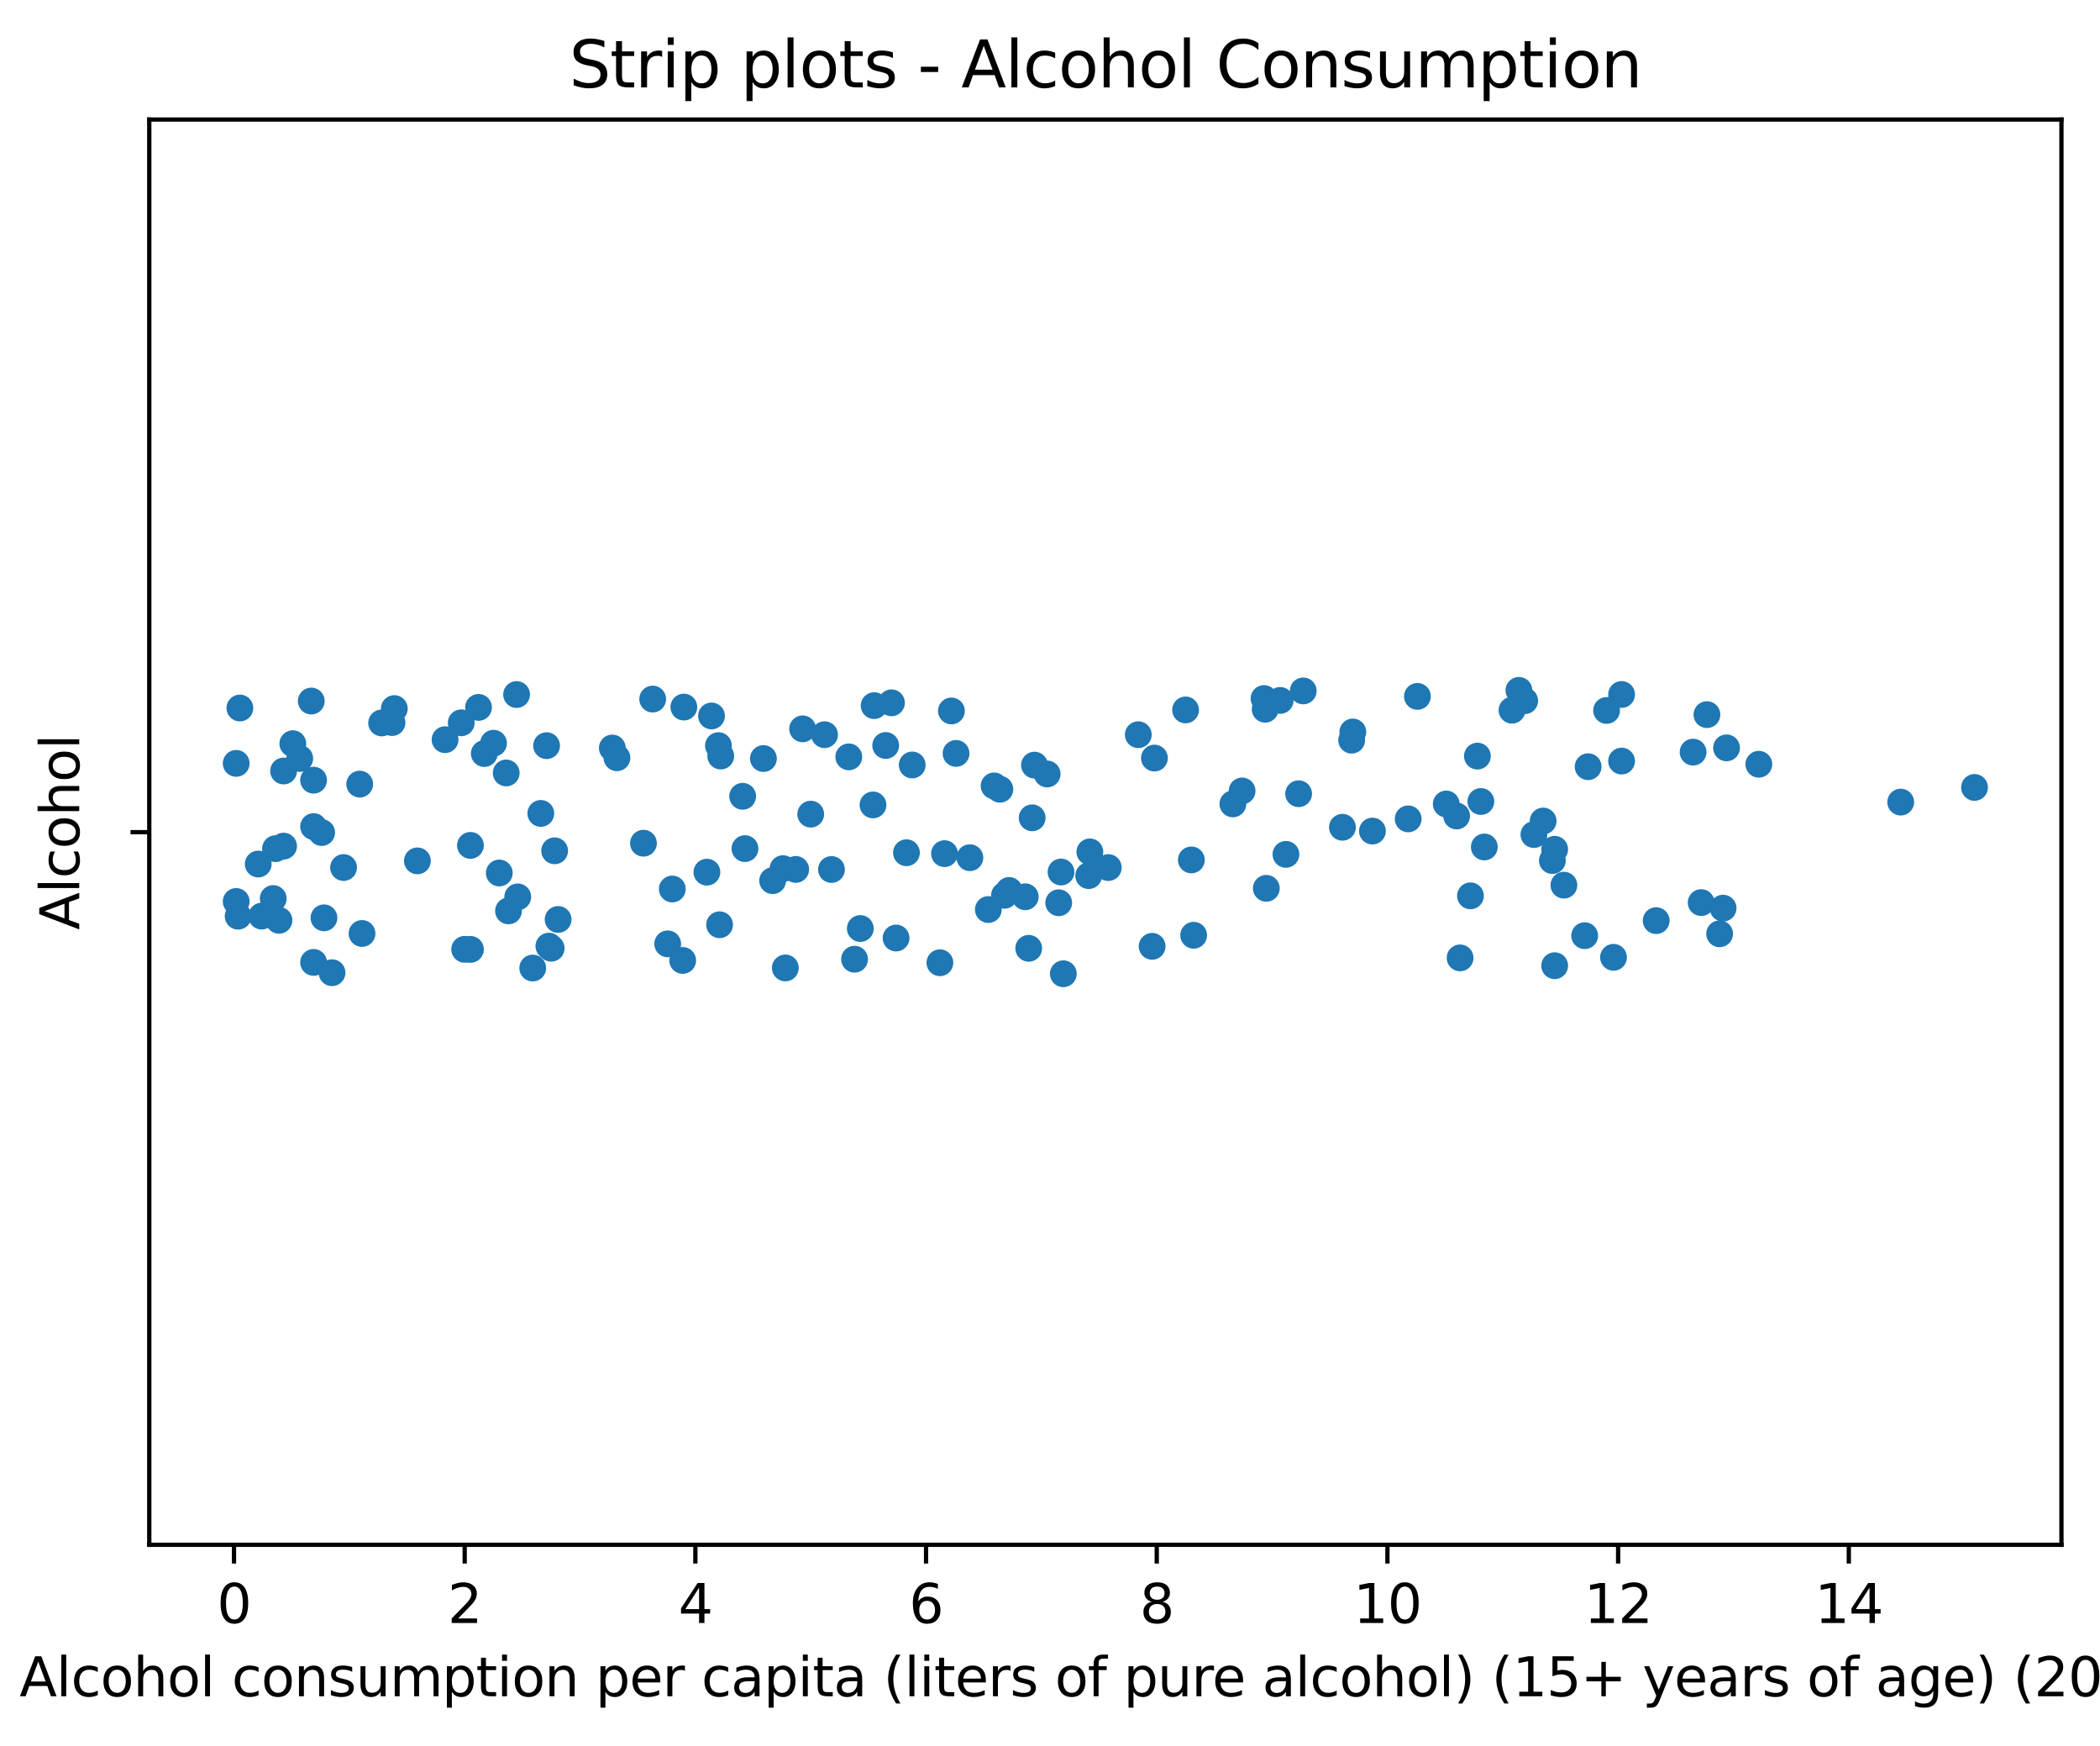 <?xml version="1.0" encoding="utf-8" standalone="no"?>
<!DOCTYPE svg PUBLIC "-//W3C//DTD SVG 1.1//EN"
  "http://www.w3.org/Graphics/SVG/1.1/DTD/svg11.dtd">
<svg xmlns:xlink="http://www.w3.org/1999/xlink" width="392.198pt" height="325.986pt" viewBox="0 0 392.198 325.986" xmlns="http://www.w3.org/2000/svg" version="1.1">
 <defs>
  <style type="text/css">*{stroke-linejoin: round; stroke-linecap: butt}</style>
 </defs>
 <g id="figure_1">
  <g id="patch_1">
   <path d="M 0 325.986 
L 392.198 325.986 
L 392.198 0 
L 0 0 
L 0 325.986 
z
" style="fill: none"/>
  </g>
  <g id="axes_1">
   <g id="patch_2">
    <path d="M 27.878 288.43 
L 384.998 288.43 
L 384.998 22.318 
L 27.878 22.318 
L 27.878 288.43 
z
" style="fill: none"/>
   </g>
   <g id="matplotlib.axis_1">
    <g id="xtick_1">
     <g id="line2d_1">
      <defs>
       <path id="m0ebee6ca75" d="M 0 0 
L 0 3.5 
" style="stroke: #000000; stroke-width: 0.8"/>
      </defs>
      <g>
       <use xlink:href="#m0ebee6ca75" x="43.702" y="288.43" style="stroke: #000000; stroke-width: 0.8"/>
      </g>
     </g>
     <g id="text_1">
      <!-- 0 -->
      <g transform="translate(40.52 303.029) scale(0.1 -0.1)">
       <defs>
        <path id="DejaVuSans-30" d="M 2034 4250 
Q 1547 4250 1301 3770 
Q 1056 3291 1056 2328 
Q 1056 1369 1301 889 
Q 1547 409 2034 409 
Q 2525 409 2770 889 
Q 3016 1369 3016 2328 
Q 3016 3291 2770 3770 
Q 2525 4250 2034 4250 
z
M 2034 4750 
Q 2819 4750 3233 4129 
Q 3647 3509 3647 2328 
Q 3647 1150 3233 529 
Q 2819 -91 2034 -91 
Q 1250 -91 836 529 
Q 422 1150 422 2328 
Q 422 3509 836 4129 
Q 1250 4750 2034 4750 
z
" transform="scale(0.016)"/>
       </defs>
       <use xlink:href="#DejaVuSans-30"/>
      </g>
     </g>
    </g>
    <g id="xtick_2">
     <g id="line2d_2">
      <g>
       <use xlink:href="#m0ebee6ca75" x="86.785" y="288.43" style="stroke: #000000; stroke-width: 0.8"/>
      </g>
     </g>
     <g id="text_2">
      <!-- 2 -->
      <g transform="translate(83.604 303.029) scale(0.1 -0.1)">
       <defs>
        <path id="DejaVuSans-32" d="M 1228 531 
L 3431 531 
L 3431 0 
L 469 0 
L 469 531 
Q 828 903 1448 1529 
Q 2069 2156 2228 2338 
Q 2531 2678 2651 2914 
Q 2772 3150 2772 3378 
Q 2772 3750 2511 3984 
Q 2250 4219 1831 4219 
Q 1534 4219 1204 4116 
Q 875 4013 500 3803 
L 500 4441 
Q 881 4594 1212 4672 
Q 1544 4750 1819 4750 
Q 2544 4750 2975 4387 
Q 3406 4025 3406 3419 
Q 3406 3131 3298 2873 
Q 3191 2616 2906 2266 
Q 2828 2175 2409 1742 
Q 1991 1309 1228 531 
z
" transform="scale(0.016)"/>
       </defs>
       <use xlink:href="#DejaVuSans-32"/>
      </g>
     </g>
    </g>
    <g id="xtick_3">
     <g id="line2d_3">
      <g>
       <use xlink:href="#m0ebee6ca75" x="129.868" y="288.43" style="stroke: #000000; stroke-width: 0.8"/>
      </g>
     </g>
     <g id="text_3">
      <!-- 4 -->
      <g transform="translate(126.687 303.029) scale(0.1 -0.1)">
       <defs>
        <path id="DejaVuSans-34" d="M 2419 4116 
L 825 1625 
L 2419 1625 
L 2419 4116 
z
M 2253 4666 
L 3047 4666 
L 3047 1625 
L 3713 1625 
L 3713 1100 
L 3047 1100 
L 3047 0 
L 2419 0 
L 2419 1100 
L 313 1100 
L 313 1709 
L 2253 4666 
z
" transform="scale(0.016)"/>
       </defs>
       <use xlink:href="#DejaVuSans-34"/>
      </g>
     </g>
    </g>
    <g id="xtick_4">
     <g id="line2d_4">
      <g>
       <use xlink:href="#m0ebee6ca75" x="172.952" y="288.43" style="stroke: #000000; stroke-width: 0.8"/>
      </g>
     </g>
     <g id="text_4">
      <!-- 6 -->
      <g transform="translate(169.77 303.029) scale(0.1 -0.1)">
       <defs>
        <path id="DejaVuSans-36" d="M 2113 2584 
Q 1688 2584 1439 2293 
Q 1191 2003 1191 1497 
Q 1191 994 1439 701 
Q 1688 409 2113 409 
Q 2538 409 2786 701 
Q 3034 994 3034 1497 
Q 3034 2003 2786 2293 
Q 2538 2584 2113 2584 
z
M 3366 4563 
L 3366 3988 
Q 3128 4100 2886 4159 
Q 2644 4219 2406 4219 
Q 1781 4219 1451 3797 
Q 1122 3375 1075 2522 
Q 1259 2794 1537 2939 
Q 1816 3084 2150 3084 
Q 2853 3084 3261 2657 
Q 3669 2231 3669 1497 
Q 3669 778 3244 343 
Q 2819 -91 2113 -91 
Q 1303 -91 875 529 
Q 447 1150 447 2328 
Q 447 3434 972 4092 
Q 1497 4750 2381 4750 
Q 2619 4750 2861 4703 
Q 3103 4656 3366 4563 
z
" transform="scale(0.016)"/>
       </defs>
       <use xlink:href="#DejaVuSans-36"/>
      </g>
     </g>
    </g>
    <g id="xtick_5">
     <g id="line2d_5">
      <g>
       <use xlink:href="#m0ebee6ca75" x="216.035" y="288.43" style="stroke: #000000; stroke-width: 0.8"/>
      </g>
     </g>
     <g id="text_5">
      <!-- 8 -->
      <g transform="translate(212.854 303.029) scale(0.1 -0.1)">
       <defs>
        <path id="DejaVuSans-38" d="M 2034 2216 
Q 1584 2216 1326 1975 
Q 1069 1734 1069 1313 
Q 1069 891 1326 650 
Q 1584 409 2034 409 
Q 2484 409 2743 651 
Q 3003 894 3003 1313 
Q 3003 1734 2745 1975 
Q 2488 2216 2034 2216 
z
M 1403 2484 
Q 997 2584 770 2862 
Q 544 3141 544 3541 
Q 544 4100 942 4425 
Q 1341 4750 2034 4750 
Q 2731 4750 3128 4425 
Q 3525 4100 3525 3541 
Q 3525 3141 3298 2862 
Q 3072 2584 2669 2484 
Q 3125 2378 3379 2068 
Q 3634 1759 3634 1313 
Q 3634 634 3220 271 
Q 2806 -91 2034 -91 
Q 1263 -91 848 271 
Q 434 634 434 1313 
Q 434 1759 690 2068 
Q 947 2378 1403 2484 
z
M 1172 3481 
Q 1172 3119 1398 2916 
Q 1625 2713 2034 2713 
Q 2441 2713 2670 2916 
Q 2900 3119 2900 3481 
Q 2900 3844 2670 4047 
Q 2441 4250 2034 4250 
Q 1625 4250 1398 4047 
Q 1172 3844 1172 3481 
z
" transform="scale(0.016)"/>
       </defs>
       <use xlink:href="#DejaVuSans-38"/>
      </g>
     </g>
    </g>
    <g id="xtick_6">
     <g id="line2d_6">
      <g>
       <use xlink:href="#m0ebee6ca75" x="259.118" y="288.43" style="stroke: #000000; stroke-width: 0.8"/>
      </g>
     </g>
     <g id="text_6">
      <!-- 10 -->
      <g transform="translate(252.756 303.029) scale(0.1 -0.1)">
       <defs>
        <path id="DejaVuSans-31" d="M 794 531 
L 1825 531 
L 1825 4091 
L 703 3866 
L 703 4441 
L 1819 4666 
L 2450 4666 
L 2450 531 
L 3481 531 
L 3481 0 
L 794 0 
L 794 531 
z
" transform="scale(0.016)"/>
       </defs>
       <use xlink:href="#DejaVuSans-31"/>
       <use xlink:href="#DejaVuSans-30" x="63.623"/>
      </g>
     </g>
    </g>
    <g id="xtick_7">
     <g id="line2d_7">
      <g>
       <use xlink:href="#m0ebee6ca75" x="302.202" y="288.43" style="stroke: #000000; stroke-width: 0.8"/>
      </g>
     </g>
     <g id="text_7">
      <!-- 12 -->
      <g transform="translate(295.839 303.029) scale(0.1 -0.1)">
       <use xlink:href="#DejaVuSans-31"/>
       <use xlink:href="#DejaVuSans-32" x="63.623"/>
      </g>
     </g>
    </g>
    <g id="xtick_8">
     <g id="line2d_8">
      <g>
       <use xlink:href="#m0ebee6ca75" x="345.285" y="288.43" style="stroke: #000000; stroke-width: 0.8"/>
      </g>
     </g>
     <g id="text_8">
      <!-- 14 -->
      <g transform="translate(338.922 303.029) scale(0.1 -0.1)">
       <use xlink:href="#DejaVuSans-31"/>
       <use xlink:href="#DejaVuSans-34" x="63.623"/>
      </g>
     </g>
    </g>
    <g id="text_9">
     <!-- Alcohol consumption per capita (liters of pure alcohol) (15+ years of age) (2018) -->
     <g transform="translate(3.642 316.707) scale(0.1 -0.1)">
      <defs>
       <path id="DejaVuSans-41" d="M 2188 4044 
L 1331 1722 
L 3047 1722 
L 2188 4044 
z
M 1831 4666 
L 2547 4666 
L 4325 0 
L 3669 0 
L 3244 1197 
L 1141 1197 
L 716 0 
L 50 0 
L 1831 4666 
z
" transform="scale(0.016)"/>
       <path id="DejaVuSans-6c" d="M 603 4863 
L 1178 4863 
L 1178 0 
L 603 0 
L 603 4863 
z
" transform="scale(0.016)"/>
       <path id="DejaVuSans-63" d="M 3122 3366 
L 3122 2828 
Q 2878 2963 2633 3030 
Q 2388 3097 2138 3097 
Q 1578 3097 1268 2742 
Q 959 2388 959 1747 
Q 959 1106 1268 751 
Q 1578 397 2138 397 
Q 2388 397 2633 464 
Q 2878 531 3122 666 
L 3122 134 
Q 2881 22 2623 -34 
Q 2366 -91 2075 -91 
Q 1284 -91 818 406 
Q 353 903 353 1747 
Q 353 2603 823 3093 
Q 1294 3584 2113 3584 
Q 2378 3584 2631 3529 
Q 2884 3475 3122 3366 
z
" transform="scale(0.016)"/>
       <path id="DejaVuSans-6f" d="M 1959 3097 
Q 1497 3097 1228 2736 
Q 959 2375 959 1747 
Q 959 1119 1226 758 
Q 1494 397 1959 397 
Q 2419 397 2687 759 
Q 2956 1122 2956 1747 
Q 2956 2369 2687 2733 
Q 2419 3097 1959 3097 
z
M 1959 3584 
Q 2709 3584 3137 3096 
Q 3566 2609 3566 1747 
Q 3566 888 3137 398 
Q 2709 -91 1959 -91 
Q 1206 -91 779 398 
Q 353 888 353 1747 
Q 353 2609 779 3096 
Q 1206 3584 1959 3584 
z
" transform="scale(0.016)"/>
       <path id="DejaVuSans-68" d="M 3513 2113 
L 3513 0 
L 2938 0 
L 2938 2094 
Q 2938 2591 2744 2837 
Q 2550 3084 2163 3084 
Q 1697 3084 1428 2787 
Q 1159 2491 1159 1978 
L 1159 0 
L 581 0 
L 581 4863 
L 1159 4863 
L 1159 2956 
Q 1366 3272 1645 3428 
Q 1925 3584 2291 3584 
Q 2894 3584 3203 3211 
Q 3513 2838 3513 2113 
z
" transform="scale(0.016)"/>
       <path id="DejaVuSans-20" transform="scale(0.016)"/>
       <path id="DejaVuSans-6e" d="M 3513 2113 
L 3513 0 
L 2938 0 
L 2938 2094 
Q 2938 2591 2744 2837 
Q 2550 3084 2163 3084 
Q 1697 3084 1428 2787 
Q 1159 2491 1159 1978 
L 1159 0 
L 581 0 
L 581 3500 
L 1159 3500 
L 1159 2956 
Q 1366 3272 1645 3428 
Q 1925 3584 2291 3584 
Q 2894 3584 3203 3211 
Q 3513 2838 3513 2113 
z
" transform="scale(0.016)"/>
       <path id="DejaVuSans-73" d="M 2834 3397 
L 2834 2853 
Q 2591 2978 2328 3040 
Q 2066 3103 1784 3103 
Q 1356 3103 1142 2972 
Q 928 2841 928 2578 
Q 928 2378 1081 2264 
Q 1234 2150 1697 2047 
L 1894 2003 
Q 2506 1872 2764 1633 
Q 3022 1394 3022 966 
Q 3022 478 2636 193 
Q 2250 -91 1575 -91 
Q 1294 -91 989 -36 
Q 684 19 347 128 
L 347 722 
Q 666 556 975 473 
Q 1284 391 1588 391 
Q 1994 391 2212 530 
Q 2431 669 2431 922 
Q 2431 1156 2273 1281 
Q 2116 1406 1581 1522 
L 1381 1569 
Q 847 1681 609 1914 
Q 372 2147 372 2553 
Q 372 3047 722 3315 
Q 1072 3584 1716 3584 
Q 2034 3584 2315 3537 
Q 2597 3491 2834 3397 
z
" transform="scale(0.016)"/>
       <path id="DejaVuSans-75" d="M 544 1381 
L 544 3500 
L 1119 3500 
L 1119 1403 
Q 1119 906 1312 657 
Q 1506 409 1894 409 
Q 2359 409 2629 706 
Q 2900 1003 2900 1516 
L 2900 3500 
L 3475 3500 
L 3475 0 
L 2900 0 
L 2900 538 
Q 2691 219 2414 64 
Q 2138 -91 1772 -91 
Q 1169 -91 856 284 
Q 544 659 544 1381 
z
M 1991 3584 
L 1991 3584 
z
" transform="scale(0.016)"/>
       <path id="DejaVuSans-6d" d="M 3328 2828 
Q 3544 3216 3844 3400 
Q 4144 3584 4550 3584 
Q 5097 3584 5394 3201 
Q 5691 2819 5691 2113 
L 5691 0 
L 5113 0 
L 5113 2094 
Q 5113 2597 4934 2840 
Q 4756 3084 4391 3084 
Q 3944 3084 3684 2787 
Q 3425 2491 3425 1978 
L 3425 0 
L 2847 0 
L 2847 2094 
Q 2847 2600 2669 2842 
Q 2491 3084 2119 3084 
Q 1678 3084 1418 2786 
Q 1159 2488 1159 1978 
L 1159 0 
L 581 0 
L 581 3500 
L 1159 3500 
L 1159 2956 
Q 1356 3278 1631 3431 
Q 1906 3584 2284 3584 
Q 2666 3584 2933 3390 
Q 3200 3197 3328 2828 
z
" transform="scale(0.016)"/>
       <path id="DejaVuSans-70" d="M 1159 525 
L 1159 -1331 
L 581 -1331 
L 581 3500 
L 1159 3500 
L 1159 2969 
Q 1341 3281 1617 3432 
Q 1894 3584 2278 3584 
Q 2916 3584 3314 3078 
Q 3713 2572 3713 1747 
Q 3713 922 3314 415 
Q 2916 -91 2278 -91 
Q 1894 -91 1617 61 
Q 1341 213 1159 525 
z
M 3116 1747 
Q 3116 2381 2855 2742 
Q 2594 3103 2138 3103 
Q 1681 3103 1420 2742 
Q 1159 2381 1159 1747 
Q 1159 1113 1420 752 
Q 1681 391 2138 391 
Q 2594 391 2855 752 
Q 3116 1113 3116 1747 
z
" transform="scale(0.016)"/>
       <path id="DejaVuSans-74" d="M 1172 4494 
L 1172 3500 
L 2356 3500 
L 2356 3053 
L 1172 3053 
L 1172 1153 
Q 1172 725 1289 603 
Q 1406 481 1766 481 
L 2356 481 
L 2356 0 
L 1766 0 
Q 1100 0 847 248 
Q 594 497 594 1153 
L 594 3053 
L 172 3053 
L 172 3500 
L 594 3500 
L 594 4494 
L 1172 4494 
z
" transform="scale(0.016)"/>
       <path id="DejaVuSans-69" d="M 603 3500 
L 1178 3500 
L 1178 0 
L 603 0 
L 603 3500 
z
M 603 4863 
L 1178 4863 
L 1178 4134 
L 603 4134 
L 603 4863 
z
" transform="scale(0.016)"/>
       <path id="DejaVuSans-65" d="M 3597 1894 
L 3597 1613 
L 953 1613 
Q 991 1019 1311 708 
Q 1631 397 2203 397 
Q 2534 397 2845 478 
Q 3156 559 3463 722 
L 3463 178 
Q 3153 47 2828 -22 
Q 2503 -91 2169 -91 
Q 1331 -91 842 396 
Q 353 884 353 1716 
Q 353 2575 817 3079 
Q 1281 3584 2069 3584 
Q 2775 3584 3186 3129 
Q 3597 2675 3597 1894 
z
M 3022 2063 
Q 3016 2534 2758 2815 
Q 2500 3097 2075 3097 
Q 1594 3097 1305 2825 
Q 1016 2553 972 2059 
L 3022 2063 
z
" transform="scale(0.016)"/>
       <path id="DejaVuSans-72" d="M 2631 2963 
Q 2534 3019 2420 3045 
Q 2306 3072 2169 3072 
Q 1681 3072 1420 2755 
Q 1159 2438 1159 1844 
L 1159 0 
L 581 0 
L 581 3500 
L 1159 3500 
L 1159 2956 
Q 1341 3275 1631 3429 
Q 1922 3584 2338 3584 
Q 2397 3584 2469 3576 
Q 2541 3569 2628 3553 
L 2631 2963 
z
" transform="scale(0.016)"/>
       <path id="DejaVuSans-61" d="M 2194 1759 
Q 1497 1759 1228 1600 
Q 959 1441 959 1056 
Q 959 750 1161 570 
Q 1363 391 1709 391 
Q 2188 391 2477 730 
Q 2766 1069 2766 1631 
L 2766 1759 
L 2194 1759 
z
M 3341 1997 
L 3341 0 
L 2766 0 
L 2766 531 
Q 2569 213 2275 61 
Q 1981 -91 1556 -91 
Q 1019 -91 701 211 
Q 384 513 384 1019 
Q 384 1609 779 1909 
Q 1175 2209 1959 2209 
L 2766 2209 
L 2766 2266 
Q 2766 2663 2505 2880 
Q 2244 3097 1772 3097 
Q 1472 3097 1187 3025 
Q 903 2953 641 2809 
L 641 3341 
Q 956 3463 1253 3523 
Q 1550 3584 1831 3584 
Q 2591 3584 2966 3190 
Q 3341 2797 3341 1997 
z
" transform="scale(0.016)"/>
       <path id="DejaVuSans-28" d="M 1984 4856 
Q 1566 4138 1362 3434 
Q 1159 2731 1159 2009 
Q 1159 1288 1364 580 
Q 1569 -128 1984 -844 
L 1484 -844 
Q 1016 -109 783 600 
Q 550 1309 550 2009 
Q 550 2706 781 3412 
Q 1013 4119 1484 4856 
L 1984 4856 
z
" transform="scale(0.016)"/>
       <path id="DejaVuSans-66" d="M 2375 4863 
L 2375 4384 
L 1825 4384 
Q 1516 4384 1395 4259 
Q 1275 4134 1275 3809 
L 1275 3500 
L 2222 3500 
L 2222 3053 
L 1275 3053 
L 1275 0 
L 697 0 
L 697 3053 
L 147 3053 
L 147 3500 
L 697 3500 
L 697 3744 
Q 697 4328 969 4595 
Q 1241 4863 1831 4863 
L 2375 4863 
z
" transform="scale(0.016)"/>
       <path id="DejaVuSans-29" d="M 513 4856 
L 1013 4856 
Q 1481 4119 1714 3412 
Q 1947 2706 1947 2009 
Q 1947 1309 1714 600 
Q 1481 -109 1013 -844 
L 513 -844 
Q 928 -128 1133 580 
Q 1338 1288 1338 2009 
Q 1338 2731 1133 3434 
Q 928 4138 513 4856 
z
" transform="scale(0.016)"/>
       <path id="DejaVuSans-35" d="M 691 4666 
L 3169 4666 
L 3169 4134 
L 1269 4134 
L 1269 2991 
Q 1406 3038 1543 3061 
Q 1681 3084 1819 3084 
Q 2600 3084 3056 2656 
Q 3513 2228 3513 1497 
Q 3513 744 3044 326 
Q 2575 -91 1722 -91 
Q 1428 -91 1123 -41 
Q 819 9 494 109 
L 494 744 
Q 775 591 1075 516 
Q 1375 441 1709 441 
Q 2250 441 2565 725 
Q 2881 1009 2881 1497 
Q 2881 1984 2565 2268 
Q 2250 2553 1709 2553 
Q 1456 2553 1204 2497 
Q 953 2441 691 2322 
L 691 4666 
z
" transform="scale(0.016)"/>
       <path id="DejaVuSans-2b" d="M 2944 4013 
L 2944 2272 
L 4684 2272 
L 4684 1741 
L 2944 1741 
L 2944 0 
L 2419 0 
L 2419 1741 
L 678 1741 
L 678 2272 
L 2419 2272 
L 2419 4013 
L 2944 4013 
z
" transform="scale(0.016)"/>
       <path id="DejaVuSans-79" d="M 2059 -325 
Q 1816 -950 1584 -1140 
Q 1353 -1331 966 -1331 
L 506 -1331 
L 506 -850 
L 844 -850 
Q 1081 -850 1212 -737 
Q 1344 -625 1503 -206 
L 1606 56 
L 191 3500 
L 800 3500 
L 1894 763 
L 2988 3500 
L 3597 3500 
L 2059 -325 
z
" transform="scale(0.016)"/>
       <path id="DejaVuSans-67" d="M 2906 1791 
Q 2906 2416 2648 2759 
Q 2391 3103 1925 3103 
Q 1463 3103 1205 2759 
Q 947 2416 947 1791 
Q 947 1169 1205 825 
Q 1463 481 1925 481 
Q 2391 481 2648 825 
Q 2906 1169 2906 1791 
z
M 3481 434 
Q 3481 -459 3084 -895 
Q 2688 -1331 1869 -1331 
Q 1566 -1331 1297 -1286 
Q 1028 -1241 775 -1147 
L 775 -588 
Q 1028 -725 1275 -790 
Q 1522 -856 1778 -856 
Q 2344 -856 2625 -561 
Q 2906 -266 2906 331 
L 2906 616 
Q 2728 306 2450 153 
Q 2172 0 1784 0 
Q 1141 0 747 490 
Q 353 981 353 1791 
Q 353 2603 747 3093 
Q 1141 3584 1784 3584 
Q 2172 3584 2450 3431 
Q 2728 3278 2906 2969 
L 2906 3500 
L 3481 3500 
L 3481 434 
z
" transform="scale(0.016)"/>
      </defs>
      <use xlink:href="#DejaVuSans-41"/>
      <use xlink:href="#DejaVuSans-6c" x="68.408"/>
      <use xlink:href="#DejaVuSans-63" x="96.191"/>
      <use xlink:href="#DejaVuSans-6f" x="151.172"/>
      <use xlink:href="#DejaVuSans-68" x="212.354"/>
      <use xlink:href="#DejaVuSans-6f" x="275.732"/>
      <use xlink:href="#DejaVuSans-6c" x="336.914"/>
      <use xlink:href="#DejaVuSans-20" x="364.697"/>
      <use xlink:href="#DejaVuSans-63" x="396.484"/>
      <use xlink:href="#DejaVuSans-6f" x="451.465"/>
      <use xlink:href="#DejaVuSans-6e" x="512.646"/>
      <use xlink:href="#DejaVuSans-73" x="576.025"/>
      <use xlink:href="#DejaVuSans-75" x="628.125"/>
      <use xlink:href="#DejaVuSans-6d" x="691.504"/>
      <use xlink:href="#DejaVuSans-70" x="788.916"/>
      <use xlink:href="#DejaVuSans-74" x="852.393"/>
      <use xlink:href="#DejaVuSans-69" x="891.602"/>
      <use xlink:href="#DejaVuSans-6f" x="919.385"/>
      <use xlink:href="#DejaVuSans-6e" x="980.566"/>
      <use xlink:href="#DejaVuSans-20" x="1043.945"/>
      <use xlink:href="#DejaVuSans-70" x="1075.732"/>
      <use xlink:href="#DejaVuSans-65" x="1139.209"/>
      <use xlink:href="#DejaVuSans-72" x="1200.732"/>
      <use xlink:href="#DejaVuSans-20" x="1241.846"/>
      <use xlink:href="#DejaVuSans-63" x="1273.633"/>
      <use xlink:href="#DejaVuSans-61" x="1328.613"/>
      <use xlink:href="#DejaVuSans-70" x="1389.893"/>
      <use xlink:href="#DejaVuSans-69" x="1453.369"/>
      <use xlink:href="#DejaVuSans-74" x="1481.152"/>
      <use xlink:href="#DejaVuSans-61" x="1520.361"/>
      <use xlink:href="#DejaVuSans-20" x="1581.641"/>
      <use xlink:href="#DejaVuSans-28" x="1613.428"/>
      <use xlink:href="#DejaVuSans-6c" x="1652.441"/>
      <use xlink:href="#DejaVuSans-69" x="1680.225"/>
      <use xlink:href="#DejaVuSans-74" x="1708.008"/>
      <use xlink:href="#DejaVuSans-65" x="1747.217"/>
      <use xlink:href="#DejaVuSans-72" x="1808.74"/>
      <use xlink:href="#DejaVuSans-73" x="1849.854"/>
      <use xlink:href="#DejaVuSans-20" x="1901.953"/>
      <use xlink:href="#DejaVuSans-6f" x="1933.74"/>
      <use xlink:href="#DejaVuSans-66" x="1994.922"/>
      <use xlink:href="#DejaVuSans-20" x="2030.127"/>
      <use xlink:href="#DejaVuSans-70" x="2061.914"/>
      <use xlink:href="#DejaVuSans-75" x="2125.391"/>
      <use xlink:href="#DejaVuSans-72" x="2188.77"/>
      <use xlink:href="#DejaVuSans-65" x="2227.633"/>
      <use xlink:href="#DejaVuSans-20" x="2289.156"/>
      <use xlink:href="#DejaVuSans-61" x="2320.943"/>
      <use xlink:href="#DejaVuSans-6c" x="2382.223"/>
      <use xlink:href="#DejaVuSans-63" x="2410.006"/>
      <use xlink:href="#DejaVuSans-6f" x="2464.986"/>
      <use xlink:href="#DejaVuSans-68" x="2526.168"/>
      <use xlink:href="#DejaVuSans-6f" x="2589.547"/>
      <use xlink:href="#DejaVuSans-6c" x="2650.729"/>
      <use xlink:href="#DejaVuSans-29" x="2678.512"/>
      <use xlink:href="#DejaVuSans-20" x="2717.525"/>
      <use xlink:href="#DejaVuSans-28" x="2749.312"/>
      <use xlink:href="#DejaVuSans-31" x="2788.326"/>
      <use xlink:href="#DejaVuSans-35" x="2851.949"/>
      <use xlink:href="#DejaVuSans-2b" x="2915.572"/>
      <use xlink:href="#DejaVuSans-20" x="2999.361"/>
      <use xlink:href="#DejaVuSans-79" x="3031.148"/>
      <use xlink:href="#DejaVuSans-65" x="3090.328"/>
      <use xlink:href="#DejaVuSans-61" x="3151.852"/>
      <use xlink:href="#DejaVuSans-72" x="3213.131"/>
      <use xlink:href="#DejaVuSans-73" x="3254.244"/>
      <use xlink:href="#DejaVuSans-20" x="3306.344"/>
      <use xlink:href="#DejaVuSans-6f" x="3338.131"/>
      <use xlink:href="#DejaVuSans-66" x="3399.312"/>
      <use xlink:href="#DejaVuSans-20" x="3434.518"/>
      <use xlink:href="#DejaVuSans-61" x="3466.305"/>
      <use xlink:href="#DejaVuSans-67" x="3527.584"/>
      <use xlink:href="#DejaVuSans-65" x="3591.061"/>
      <use xlink:href="#DejaVuSans-29" x="3652.584"/>
      <use xlink:href="#DejaVuSans-20" x="3691.598"/>
      <use xlink:href="#DejaVuSans-28" x="3723.385"/>
      <use xlink:href="#DejaVuSans-32" x="3762.398"/>
      <use xlink:href="#DejaVuSans-30" x="3826.021"/>
      <use xlink:href="#DejaVuSans-31" x="3889.645"/>
      <use xlink:href="#DejaVuSans-38" x="3953.268"/>
      <use xlink:href="#DejaVuSans-29" x="4016.891"/>
     </g>
    </g>
   </g>
   <g id="matplotlib.axis_2">
    <g id="ytick_1">
     <g id="line2d_9">
      <defs>
       <path id="md3583e4269" d="M 0 0 
L -3.5 0 
" style="stroke: #000000; stroke-width: 0.8"/>
      </defs>
      <g>
       <use xlink:href="#md3583e4269" x="27.878" y="155.374" style="stroke: #000000; stroke-width: 0.8"/>
      </g>
     </g>
    </g>
    <g id="text_10">
     <!-- Alcohol -->
     <g transform="translate(14.798 173.609) rotate(-90) scale(0.1 -0.1)">
      <use xlink:href="#DejaVuSans-41"/>
      <use xlink:href="#DejaVuSans-6c" x="68.408"/>
      <use xlink:href="#DejaVuSans-63" x="96.191"/>
      <use xlink:href="#DejaVuSans-6f" x="151.172"/>
      <use xlink:href="#DejaVuSans-68" x="212.354"/>
      <use xlink:href="#DejaVuSans-6f" x="275.732"/>
      <use xlink:href="#DejaVuSans-6c" x="336.914"/>
     </g>
    </g>
   </g>
   <g id="patch_3">
    <path d="M 27.878 288.43 
L 27.878 22.318 
" style="fill: none; stroke: #000000; stroke-width: 0.8; stroke-linejoin: miter; stroke-linecap: square"/>
   </g>
   <g id="patch_4">
    <path d="M 384.998 288.43 
L 384.998 22.318 
" style="fill: none; stroke: #000000; stroke-width: 0.8; stroke-linejoin: miter; stroke-linecap: square"/>
   </g>
   <g id="patch_5">
    <path d="M 27.878 288.43 
L 384.998 288.43 
" style="fill: none; stroke: #000000; stroke-width: 0.8; stroke-linejoin: miter; stroke-linecap: square"/>
   </g>
   <g id="patch_6">
    <path d="M 27.878 22.318 
L 384.998 22.318 
" style="fill: none; stroke: #000000; stroke-width: 0.8; stroke-linejoin: miter; stroke-linecap: square"/>
   </g>
   <g id="PathCollection_1">
    <defs>
     <path id="m0653d21fa7" d="M 0 2.5 
C 0.663 2.5 1.299 2.237 1.768 1.768 
C 2.237 1.299 2.5 0.663 2.5 0 
C 2.5 -0.663 2.237 -1.299 1.768 -1.768 
C 1.299 -2.237 0.663 -2.5 0 -2.5 
C -0.663 -2.5 -1.299 -2.237 -1.768 -1.768 
C -2.237 -1.299 -2.5 -0.663 -2.5 0 
C -2.5 0.663 -2.237 1.299 -1.768 1.768 
C -1.299 2.237 -0.663 2.5 0 2.5 
z
"/>
    </defs>
    <g clip-path="url(#pb513428451)">
     <use xlink:href="#m0653d21fa7" x="48.225" y="161.325" style="fill: #1f77b4"/>
     <use xlink:href="#m0653d21fa7" x="198.155" y="162.813" style="fill: #1f77b4"/>
     <use xlink:href="#m0653d21fa7" x="64.166" y="161.979" style="fill: #1f77b4"/>
     <use xlink:href="#m0653d21fa7" x="193.201" y="142.856" style="fill: #1f77b4"/>
     <use xlink:href="#m0653d21fa7" x="163.258" y="131.748" style="fill: #1f77b4"/>
     <use xlink:href="#m0653d21fa7" x="270.105" y="150.114" style="fill: #1f77b4"/>
     <use xlink:href="#m0653d21fa7" x="301.34" y="178.744" style="fill: #1f77b4"/>
     <use xlink:href="#m0653d21fa7" x="138.7" y="148.677" style="fill: #1f77b4"/>
     <use xlink:href="#m0653d21fa7" x="146.671" y="180.72" style="fill: #1f77b4"/>
     <use xlink:href="#m0653d21fa7" x="67.182" y="146.401" style="fill: #1f77b4"/>
     <use xlink:href="#m0653d21fa7" x="44.111" y="142.53" style="fill: #1f77b4"/>
     <use xlink:href="#m0653d21fa7" x="252.44" y="138.2" style="fill: #1f77b4"/>
     <use xlink:href="#m0653d21fa7" x="290.354" y="180.306" style="fill: #1f77b4"/>
     <use xlink:href="#m0653d21fa7" x="282.383" y="132.601" style="fill: #1f77b4"/>
     <use xlink:href="#m0653d21fa7" x="177.691" y="132.74" style="fill: #1f77b4"/>
     <use xlink:href="#m0653d21fa7" x="104.234" y="171.673" style="fill: #1f77b4"/>
     <use xlink:href="#m0653d21fa7" x="52.964" y="157.979" style="fill: #1f77b4"/>
     <use xlink:href="#m0653d21fa7" x="139.131" y="158.443" style="fill: #1f77b4"/>
     <use xlink:href="#m0653d21fa7" x="197.725" y="168.557" style="fill: #1f77b4"/>
     <use xlink:href="#m0653d21fa7" x="185.661" y="146.738" style="fill: #1f77b4"/>
     <use xlink:href="#m0653d21fa7" x="203.541" y="159.055" style="fill: #1f77b4"/>
     <use xlink:href="#m0653d21fa7" x="316.204" y="140.428" style="fill: #1f77b4"/>
     <use xlink:href="#m0653d21fa7" x="302.848" y="129.668" style="fill: #1f77b4"/>
     <use xlink:href="#m0653d21fa7" x="198.586" y="181.809" style="fill: #1f77b4"/>
     <use xlink:href="#m0653d21fa7" x="186.738" y="147.361" style="fill: #1f77b4"/>
     <use xlink:href="#m0653d21fa7" x="165.412" y="139.192" style="fill: #1f77b4"/>
     <use xlink:href="#m0653d21fa7" x="236.284" y="132.419" style="fill: #1f77b4"/>
     <use xlink:href="#m0653d21fa7" x="94.971" y="170.07" style="fill: #1f77b4"/>
     <use xlink:href="#m0653d21fa7" x="73.214" y="134.911" style="fill: #1f77b4"/>
     <use xlink:href="#m0653d21fa7" x="239.085" y="130.776" style="fill: #1f77b4"/>
     <use xlink:href="#m0653d21fa7" x="195.57" y="144.509" style="fill: #1f77b4"/>
     <use xlink:href="#m0653d21fa7" x="167.351" y="175.14" style="fill: #1f77b4"/>
     <use xlink:href="#m0653d21fa7" x="58.565" y="154.332" style="fill: #1f77b4"/>
     <use xlink:href="#m0653d21fa7" x="148.61" y="162.33" style="fill: #1f77b4"/>
     <use xlink:href="#m0653d21fa7" x="102.079" y="139.224" style="fill: #1f77b4"/>
     <use xlink:href="#m0653d21fa7" x="169.29" y="159.213" style="fill: #1f77b4"/>
     <use xlink:href="#m0653d21fa7" x="276.567" y="149.648" style="fill: #1f77b4"/>
     <use xlink:href="#m0653d21fa7" x="354.979" y="149.761" style="fill: #1f77b4"/>
     <use xlink:href="#m0653d21fa7" x="86.785" y="177.248" style="fill: #1f77b4"/>
     <use xlink:href="#m0653d21fa7" x="264.719" y="130.024" style="fill: #1f77b4"/>
     <use xlink:href="#m0653d21fa7" x="52.964" y="143.952" style="fill: #1f77b4"/>
     <use xlink:href="#m0653d21fa7" x="187.6" y="167.156" style="fill: #1f77b4"/>
     <use xlink:href="#m0653d21fa7" x="134.177" y="139.217" style="fill: #1f77b4"/>
     <use xlink:href="#m0653d21fa7" x="51.457" y="158.452" style="fill: #1f77b4"/>
     <use xlink:href="#m0653d21fa7" x="127.499" y="179.322" style="fill: #1f77b4"/>
     <use xlink:href="#m0653d21fa7" x="242.531" y="148.197" style="fill: #1f77b4"/>
     <use xlink:href="#m0653d21fa7" x="94.54" y="144.314" style="fill: #1f77b4"/>
     <use xlink:href="#m0653d21fa7" x="115.22" y="141.482" style="fill: #1f77b4"/>
     <use xlink:href="#m0653d21fa7" x="275.921" y="141.174" style="fill: #1f77b4"/>
     <use xlink:href="#m0653d21fa7" x="309.31" y="171.89" style="fill: #1f77b4"/>
     <use xlink:href="#m0653d21fa7" x="231.976" y="147.68" style="fill: #1f77b4"/>
     <use xlink:href="#m0653d21fa7" x="120.174" y="157.435" style="fill: #1f77b4"/>
     <use xlink:href="#m0653d21fa7" x="221.42" y="132.551" style="fill: #1f77b4"/>
     <use xlink:href="#m0653d21fa7" x="321.805" y="169.559" style="fill: #1f77b4"/>
     <use xlink:href="#m0653d21fa7" x="102.941" y="177.047" style="fill: #1f77b4"/>
     <use xlink:href="#m0653d21fa7" x="262.996" y="152.892" style="fill: #1f77b4"/>
     <use xlink:href="#m0653d21fa7" x="96.479" y="129.676" style="fill: #1f77b4"/>
     <use xlink:href="#m0653d21fa7" x="67.613" y="174.289" style="fill: #1f77b4"/>
     <use xlink:href="#m0653d21fa7" x="159.596" y="179.096" style="fill: #1f77b4"/>
     <use xlink:href="#m0653d21fa7" x="192.124" y="177.059" style="fill: #1f77b4"/>
     <use xlink:href="#m0653d21fa7" x="102.51" y="176.652" style="fill: #1f77b4"/>
     <use xlink:href="#m0653d21fa7" x="124.698" y="176.225" style="fill: #1f77b4"/>
     <use xlink:href="#m0653d21fa7" x="288.2" y="153.293" style="fill: #1f77b4"/>
     <use xlink:href="#m0653d21fa7" x="240.162" y="159.518" style="fill: #1f77b4"/>
     <use xlink:href="#m0653d21fa7" x="163.042" y="150.289" style="fill: #1f77b4"/>
     <use xlink:href="#m0653d21fa7" x="55.98" y="141.62" style="fill: #1f77b4"/>
     <use xlink:href="#m0653d21fa7" x="52.103" y="171.83" style="fill: #1f77b4"/>
     <use xlink:href="#m0653d21fa7" x="321.158" y="174.35" style="fill: #1f77b4"/>
     <use xlink:href="#m0653d21fa7" x="134.392" y="172.663" style="fill: #1f77b4"/>
     <use xlink:href="#m0653d21fa7" x="212.588" y="137.177" style="fill: #1f77b4"/>
     <use xlink:href="#m0653d21fa7" x="134.607" y="141.16" style="fill: #1f77b4"/>
     <use xlink:href="#m0653d21fa7" x="215.173" y="176.688" style="fill: #1f77b4"/>
     <use xlink:href="#m0653d21fa7" x="58.565" y="179.691" style="fill: #1f77b4"/>
     <use xlink:href="#m0653d21fa7" x="146.24" y="162.181" style="fill: #1f77b4"/>
     <use xlink:href="#m0653d21fa7" x="103.587" y="158.852" style="fill: #1f77b4"/>
     <use xlink:href="#m0653d21fa7" x="178.552" y="140.673" style="fill: #1f77b4"/>
     <use xlink:href="#m0653d21fa7" x="274.628" y="167.261" style="fill: #1f77b4"/>
     <use xlink:href="#m0653d21fa7" x="318.789" y="133.431" style="fill: #1f77b4"/>
     <use xlink:href="#m0653d21fa7" x="142.578" y="141.625" style="fill: #1f77b4"/>
     <use xlink:href="#m0653d21fa7" x="175.537" y="179.755" style="fill: #1f77b4"/>
     <use xlink:href="#m0653d21fa7" x="44.111" y="168.312" style="fill: #1f77b4"/>
     <use xlink:href="#m0653d21fa7" x="328.482" y="142.692" style="fill: #1f77b4"/>
     <use xlink:href="#m0653d21fa7" x="322.451" y="139.633" style="fill: #1f77b4"/>
     <use xlink:href="#m0653d21fa7" x="86.139" y="134.954" style="fill: #1f77b4"/>
     <use xlink:href="#m0653d21fa7" x="121.898" y="130.521" style="fill: #1f77b4"/>
     <use xlink:href="#m0653d21fa7" x="62.012" y="181.617" style="fill: #1f77b4"/>
     <use xlink:href="#m0653d21fa7" x="71.275" y="134.982" style="fill: #1f77b4"/>
     <use xlink:href="#m0653d21fa7" x="44.477" y="171.061" style="fill: #1f77b4"/>
     <use xlink:href="#m0653d21fa7" x="151.41" y="152.007" style="fill: #1f77b4"/>
     <use xlink:href="#m0653d21fa7" x="289.923" y="160.676" style="fill: #1f77b4"/>
     <use xlink:href="#m0653d21fa7" x="58.565" y="145.665" style="fill: #1f77b4"/>
     <use xlink:href="#m0653d21fa7" x="93.247" y="162.996" style="fill: #1f77b4"/>
     <use xlink:href="#m0653d21fa7" x="153.995" y="137.175" style="fill: #1f77b4"/>
     <use xlink:href="#m0653d21fa7" x="160.673" y="173.363" style="fill: #1f77b4"/>
     <use xlink:href="#m0653d21fa7" x="87.862" y="177.262" style="fill: #1f77b4"/>
     <use xlink:href="#m0653d21fa7" x="250.717" y="154.461" style="fill: #1f77b4"/>
     <use xlink:href="#m0653d21fa7" x="272.69" y="178.848" style="fill: #1f77b4"/>
     <use xlink:href="#m0653d21fa7" x="155.287" y="162.342" style="fill: #1f77b4"/>
     <use xlink:href="#m0653d21fa7" x="58.134" y="130.893" style="fill: #1f77b4"/>
     <use xlink:href="#m0653d21fa7" x="277.213" y="158.139" style="fill: #1f77b4"/>
     <use xlink:href="#m0653d21fa7" x="125.56" y="165.985" style="fill: #1f77b4"/>
     <use xlink:href="#m0653d21fa7" x="176.398" y="159.383" style="fill: #1f77b4"/>
     <use xlink:href="#m0653d21fa7" x="203.325" y="163.488" style="fill: #1f77b4"/>
     <use xlink:href="#m0653d21fa7" x="60.504" y="171.369" style="fill: #1f77b4"/>
     <use xlink:href="#m0653d21fa7" x="51.026" y="167.767" style="fill: #1f77b4"/>
     <use xlink:href="#m0653d21fa7" x="215.604" y="141.541" style="fill: #1f77b4"/>
     <use xlink:href="#m0653d21fa7" x="73.644" y="132.299" style="fill: #1f77b4"/>
     <use xlink:href="#m0653d21fa7" x="206.987" y="161.983" style="fill: #1f77b4"/>
     <use xlink:href="#m0653d21fa7" x="181.137" y="160.142" style="fill: #1f77b4"/>
     <use xlink:href="#m0653d21fa7" x="191.477" y="167.436" style="fill: #1f77b4"/>
     <use xlink:href="#m0653d21fa7" x="295.955" y="174.7" style="fill: #1f77b4"/>
     <use xlink:href="#m0653d21fa7" x="302.848" y="142.101" style="fill: #1f77b4"/>
     <use xlink:href="#m0653d21fa7" x="77.953" y="160.733" style="fill: #1f77b4"/>
     <use xlink:href="#m0653d21fa7" x="243.393" y="129.002" style="fill: #1f77b4"/>
     <use xlink:href="#m0653d21fa7" x="296.601" y="143.15" style="fill: #1f77b4"/>
     <use xlink:href="#m0653d21fa7" x="284.753" y="130.838" style="fill: #1f77b4"/>
     <use xlink:href="#m0653d21fa7" x="236.5" y="165.858" style="fill: #1f77b4"/>
     <use xlink:href="#m0653d21fa7" x="272.043" y="152.352" style="fill: #1f77b4"/>
     <use xlink:href="#m0653d21fa7" x="101.002" y="151.871" style="fill: #1f77b4"/>
     <use xlink:href="#m0653d21fa7" x="170.367" y="142.827" style="fill: #1f77b4"/>
     <use xlink:href="#m0653d21fa7" x="60.073" y="155.444" style="fill: #1f77b4"/>
     <use xlink:href="#m0653d21fa7" x="166.489" y="131.221" style="fill: #1f77b4"/>
     <use xlink:href="#m0653d21fa7" x="283.676" y="128.898" style="fill: #1f77b4"/>
     <use xlink:href="#m0653d21fa7" x="300.047" y="132.647" style="fill: #1f77b4"/>
     <use xlink:href="#m0653d21fa7" x="83.123" y="138.104" style="fill: #1f77b4"/>
     <use xlink:href="#m0653d21fa7" x="252.656" y="136.664" style="fill: #1f77b4"/>
     <use xlink:href="#m0653d21fa7" x="317.712" y="168.524" style="fill: #1f77b4"/>
     <use xlink:href="#m0653d21fa7" x="132.022" y="162.841" style="fill: #1f77b4"/>
     <use xlink:href="#m0653d21fa7" x="54.688" y="138.854" style="fill: #1f77b4"/>
     <use xlink:href="#m0653d21fa7" x="158.519" y="141.314" style="fill: #1f77b4"/>
     <use xlink:href="#m0653d21fa7" x="236.069" y="130.426" style="fill: #1f77b4"/>
     <use xlink:href="#m0653d21fa7" x="292.077" y="165.268" style="fill: #1f77b4"/>
     <use xlink:href="#m0653d21fa7" x="48.872" y="171.048" style="fill: #1f77b4"/>
     <use xlink:href="#m0653d21fa7" x="114.358" y="139.661" style="fill: #1f77b4"/>
     <use xlink:href="#m0653d21fa7" x="286.476" y="155.823" style="fill: #1f77b4"/>
     <use xlink:href="#m0653d21fa7" x="222.497" y="160.556" style="fill: #1f77b4"/>
     <use xlink:href="#m0653d21fa7" x="90.447" y="140.694" style="fill: #1f77b4"/>
     <use xlink:href="#m0653d21fa7" x="96.694" y="167.459" style="fill: #1f77b4"/>
     <use xlink:href="#m0653d21fa7" x="188.462" y="166.256" style="fill: #1f77b4"/>
     <use xlink:href="#m0653d21fa7" x="89.37" y="132.079" style="fill: #1f77b4"/>
     <use xlink:href="#m0653d21fa7" x="87.862" y="157.843" style="fill: #1f77b4"/>
     <use xlink:href="#m0653d21fa7" x="149.902" y="136.082" style="fill: #1f77b4"/>
     <use xlink:href="#m0653d21fa7" x="368.765" y="147.02" style="fill: #1f77b4"/>
     <use xlink:href="#m0653d21fa7" x="222.928" y="174.621" style="fill: #1f77b4"/>
     <use xlink:href="#m0653d21fa7" x="127.714" y="132.017" style="fill: #1f77b4"/>
     <use xlink:href="#m0653d21fa7" x="290.354" y="158.569" style="fill: #1f77b4"/>
     <use xlink:href="#m0653d21fa7" x="256.318" y="155.169" style="fill: #1f77b4"/>
     <use xlink:href="#m0653d21fa7" x="192.77" y="152.695" style="fill: #1f77b4"/>
     <use xlink:href="#m0653d21fa7" x="99.494" y="180.743" style="fill: #1f77b4"/>
     <use xlink:href="#m0653d21fa7" x="92.17" y="138.768" style="fill: #1f77b4"/>
     <use xlink:href="#m0653d21fa7" x="132.884" y="133.674" style="fill: #1f77b4"/>
     <use xlink:href="#m0653d21fa7" x="230.252" y="150.096" style="fill: #1f77b4"/>
     <use xlink:href="#m0653d21fa7" x="44.8" y="132.194" style="fill: #1f77b4"/>
     <use xlink:href="#m0653d21fa7" x="184.584" y="169.818" style="fill: #1f77b4"/>
     <use xlink:href="#m0653d21fa7" x="144.301" y="164.432" style="fill: #1f77b4"/>
    </g>
   </g>
   <g id="text_11">
    <!-- Strip plots - Alcohol Consumption -->
    <g transform="translate(106.297 16.318) scale(0.12 -0.12)">
     <defs>
      <path id="DejaVuSans-53" d="M 3425 4513 
L 3425 3897 
Q 3066 4069 2747 4153 
Q 2428 4238 2131 4238 
Q 1616 4238 1336 4038 
Q 1056 3838 1056 3469 
Q 1056 3159 1242 3001 
Q 1428 2844 1947 2747 
L 2328 2669 
Q 3034 2534 3370 2195 
Q 3706 1856 3706 1288 
Q 3706 609 3251 259 
Q 2797 -91 1919 -91 
Q 1588 -91 1214 -16 
Q 841 59 441 206 
L 441 856 
Q 825 641 1194 531 
Q 1563 422 1919 422 
Q 2459 422 2753 634 
Q 3047 847 3047 1241 
Q 3047 1584 2836 1778 
Q 2625 1972 2144 2069 
L 1759 2144 
Q 1053 2284 737 2584 
Q 422 2884 422 3419 
Q 422 4038 858 4394 
Q 1294 4750 2059 4750 
Q 2388 4750 2728 4690 
Q 3069 4631 3425 4513 
z
" transform="scale(0.016)"/>
      <path id="DejaVuSans-2d" d="M 313 2009 
L 1997 2009 
L 1997 1497 
L 313 1497 
L 313 2009 
z
" transform="scale(0.016)"/>
      <path id="DejaVuSans-43" d="M 4122 4306 
L 4122 3641 
Q 3803 3938 3442 4084 
Q 3081 4231 2675 4231 
Q 1875 4231 1450 3742 
Q 1025 3253 1025 2328 
Q 1025 1406 1450 917 
Q 1875 428 2675 428 
Q 3081 428 3442 575 
Q 3803 722 4122 1019 
L 4122 359 
Q 3791 134 3420 21 
Q 3050 -91 2638 -91 
Q 1578 -91 968 557 
Q 359 1206 359 2328 
Q 359 3453 968 4101 
Q 1578 4750 2638 4750 
Q 3056 4750 3426 4639 
Q 3797 4528 4122 4306 
z
" transform="scale(0.016)"/>
     </defs>
     <use xlink:href="#DejaVuSans-53"/>
     <use xlink:href="#DejaVuSans-74" x="63.477"/>
     <use xlink:href="#DejaVuSans-72" x="102.686"/>
     <use xlink:href="#DejaVuSans-69" x="143.799"/>
     <use xlink:href="#DejaVuSans-70" x="171.582"/>
     <use xlink:href="#DejaVuSans-20" x="235.059"/>
     <use xlink:href="#DejaVuSans-70" x="266.846"/>
     <use xlink:href="#DejaVuSans-6c" x="330.322"/>
     <use xlink:href="#DejaVuSans-6f" x="358.105"/>
     <use xlink:href="#DejaVuSans-74" x="419.287"/>
     <use xlink:href="#DejaVuSans-73" x="458.496"/>
     <use xlink:href="#DejaVuSans-20" x="510.596"/>
     <use xlink:href="#DejaVuSans-2d" x="542.383"/>
     <use xlink:href="#DejaVuSans-20" x="578.467"/>
     <use xlink:href="#DejaVuSans-41" x="610.254"/>
     <use xlink:href="#DejaVuSans-6c" x="678.662"/>
     <use xlink:href="#DejaVuSans-63" x="706.445"/>
     <use xlink:href="#DejaVuSans-6f" x="761.426"/>
     <use xlink:href="#DejaVuSans-68" x="822.607"/>
     <use xlink:href="#DejaVuSans-6f" x="885.986"/>
     <use xlink:href="#DejaVuSans-6c" x="947.168"/>
     <use xlink:href="#DejaVuSans-20" x="974.951"/>
     <use xlink:href="#DejaVuSans-43" x="1006.738"/>
     <use xlink:href="#DejaVuSans-6f" x="1076.562"/>
     <use xlink:href="#DejaVuSans-6e" x="1137.744"/>
     <use xlink:href="#DejaVuSans-73" x="1201.123"/>
     <use xlink:href="#DejaVuSans-75" x="1253.223"/>
     <use xlink:href="#DejaVuSans-6d" x="1316.602"/>
     <use xlink:href="#DejaVuSans-70" x="1414.014"/>
     <use xlink:href="#DejaVuSans-74" x="1477.49"/>
     <use xlink:href="#DejaVuSans-69" x="1516.699"/>
     <use xlink:href="#DejaVuSans-6f" x="1544.482"/>
     <use xlink:href="#DejaVuSans-6e" x="1605.664"/>
    </g>
   </g>
  </g>
 </g>
 <defs>
  <clipPath id="pb513428451">
   <rect x="27.878" y="22.318" width="357.12" height="266.112"/>
  </clipPath>
 </defs>
</svg>
